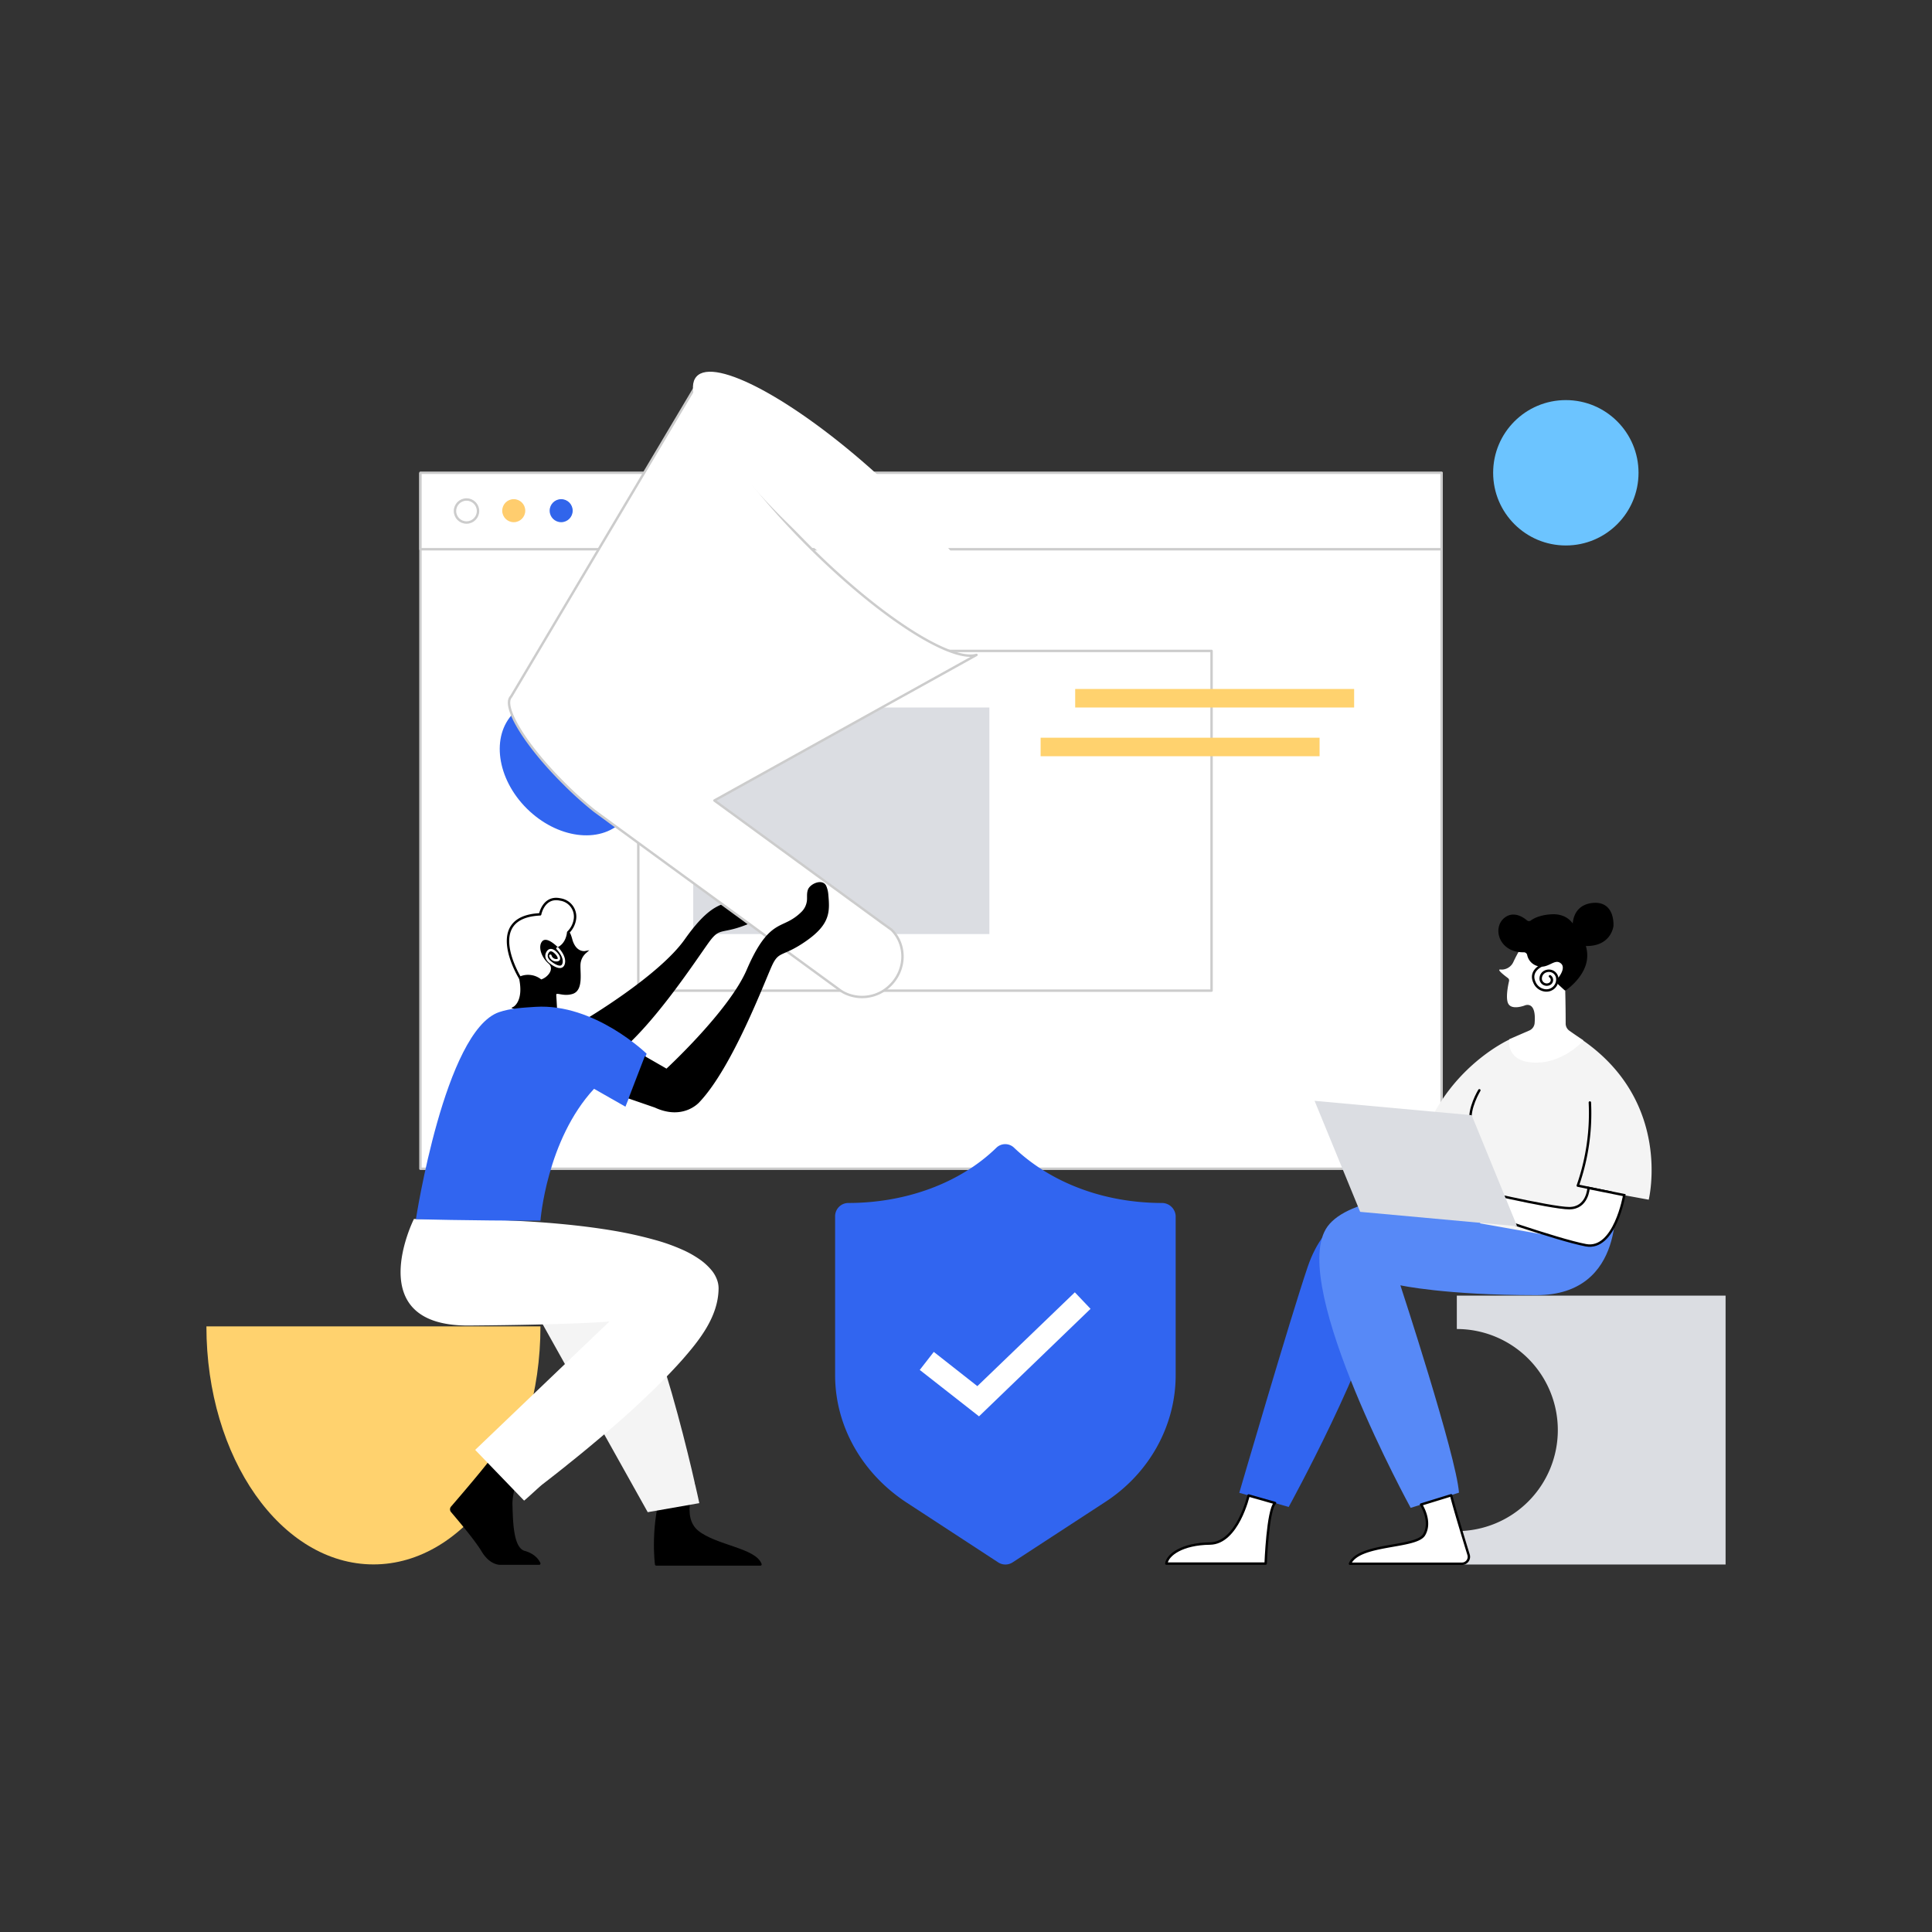 <svg id="图层_1" data-name="图层 1" xmlns="http://www.w3.org/2000/svg" viewBox="0 0 800 800"><rect x="0" y="0" width="800" height="800" fill="#333333" stroke="none"/><defs><style>.cls-1,.cls-10,.cls-16,.cls-6{fill:#fff;}.cls-1{stroke:#ccc;}.cls-1,.cls-10,.cls-11,.cls-12,.cls-15{stroke-linecap:round;stroke-linejoin:round;}.cls-2{fill:#ffcd6e;}.cls-3{fill:#3165eb;}.cls-4{fill:#dbdde2;}.cls-5{fill:#3165f0;}.cls-7{fill:#6cc4ff;}.cls-8{fill:#ffd26e;}.cls-10,.cls-12,.cls-15,.cls-16,.cls-9{stroke:#000;}.cls-16,.cls-9{stroke-miterlimit:10;}.cls-11,.cls-15{fill:none;}.cls-11{stroke:#fff;}.cls-13{fill:#f4f4f4;}.cls-14{fill:#5789f7;}</style></defs><rect class="cls-1" x="174.09" y="196.04" width="422.85" height="287.92"/><rect class="cls-1" x="174.09" y="195.77" width="422.85" height="31.66"/><circle class="cls-1" cx="193.17" cy="211.6" r="4.77"/><circle class="cls-2" cx="212.73" cy="211.46" r="4.77"/><circle class="cls-3" cx="232.37" cy="211.46" r="4.77"/><path class="cls-4" d="M645.06,592.15A41.83,41.83,0,0,1,603.24,634v13.82H714.53V536.5H603.24v13.82A41.84,41.84,0,0,1,645.06,592.15Z"/><path class="cls-5" d="M481.29,498.13c-24.05,0-46-8.29-61.31-22.81a5.27,5.27,0,0,0-7.47,0c-14.93,14.52-37.33,22.81-61.31,22.81a5.49,5.49,0,0,0-5.4,5.39V569.4c0,21.16,11.2,40.65,29.45,52.68L413.41,647a5.5,5.5,0,0,0,5.81,0l38.16-24.88c18.66-12,29.44-31.94,29.44-52.68V503.52a5.7,5.7,0,0,0-5.53-5.39Z"/><polygon class="cls-6" points="380.85 567.26 405.39 586.48 451.57 541.96 445.07 535.12 404.7 573.97 386.66 559.79 380.85 567.26"/><circle class="cls-7" cx="648.38" cy="195.77" r="30.1"/><rect class="cls-1" x="264.3" y="269.53" width="237.38" height="140.67"/><rect class="cls-4" x="287.05" y="292.96" width="122.63" height="93.81"/><rect class="cls-8" x="430.9" y="305.47" width="115.51" height="7.67"/><rect class="cls-8" x="445.21" y="285.29" width="115.51" height="7.67"/><path class="cls-8" d="M154.67,647.79c38.15,0,69.12-44.1,69.12-98.57H85.47C85.47,603.69,116.44,647.79,154.67,647.79Z"/><path class="cls-9" d="M224.21,380.34a11.77,11.77,0,0,1,11.68,6.84,20.39,20.39,0,0,1,.69,2.21c1.73,5.67,5.74,4.91,5.74,4.91a7.22,7.22,0,0,0-2.42,4.7c-.35,3.11,1.38,10.79-3,12.1s-7.26-1.66-7.05,1.31.34,5.95.34,5.95l-9.88,1.93-7.4-3s4.63-2.49,2.49-12.37C213.36,395.75,207.34,381.51,224.21,380.34Z"/><path class="cls-10" d="M223.66,378.61s1.45-7.67,8.36-6.15a7.17,7.17,0,0,1,6.08,7.88,9.61,9.61,0,0,1-2.83,5.74s-.28,5-4.43,6.7c0,0-4.35-4.49-5.94-2.69s-.35,6,2.56,8.5-.07,6.57-3.46,7.53a8.23,8.23,0,0,0-8.71-1.24S199.81,379.72,223.66,378.61Z"/><path class="cls-11" d="M230.84,392.71s3.53,3.53,2.49,6.5-5.53-.83-5.53-.83-2.55-1.8-1-4.15,4.07,1.18,4.07,1.18,1.59,2.21-.48,2.21a2.5,2.5,0,0,1-2.49-1.87"/><path class="cls-9" d="M220,420.78l22.47,1.87s30.69-18.12,41.47-33.39,15.77-14.31,21.16-16a23.58,23.58,0,0,0,8.78-5,1.88,1.88,0,0,0,.07-.62,13.66,13.66,0,0,1,.27-1.66,13.5,13.5,0,0,1,1.32-4,2.79,2.79,0,0,1,1.38-1.31c.76-.28,5.18-1.11,5.67,1.45a11.67,11.67,0,0,1,.07,3.39c-.9,6.91-1.59,11.82-12.59,16.45s-11.95,1.38-16.38,7.19-24.61,37.46-41,48.73c0,0-9.4,10-19.63,2.28L217,435.09Z"/><path class="cls-12" d="M287.39,614.41s-6.15,13.61,1.38,19.77,23.85,7.25,26.13,13.61H271.7s-2.28-16.72,3.66-33.38Z"/><path class="cls-12" d="M218.33,602.65s-6.84,12.1-6.63,20.26.48,18.39,5.46,19.77,6.15,4.77,6.15,4.77h-15.9s-4.08.48-7.53-5.25c-2.84-4.77-10.37-13.62-12.72-16.39a1.25,1.25,0,0,1,0-1.66c3.18-3.66,15.69-18.25,17.69-21.57a49.35,49.35,0,0,0,3.8-8.29Z"/><path class="cls-5" d="M218.12,334.78c12.45,12.38,30.14,14.8,39.55,5.33s7-27.1-5.47-39.54-30.13-14.8-39.54-5.33S205.68,322.41,218.12,334.78Z"/><path class="cls-1" d="M369.17,385c6.22,6.22,6,16.45-.42,22.88a16.51,16.51,0,0,1-18.8,3.39,12.92,12.92,0,0,1-2.28-1.38L253.31,341l-6.7-4.91-.07-.07c-.07-.07-.07-.07-.14-.07a148.34,148.34,0,0,1-12.93-11.61c-16-15.9-25.71-31.94-21.84-35.88L290,156.64c-3.53,10.37,15.41,40.1,45,69.61,29.24,29.18,58.62,47.91,69.34,44.94L295.82,331.47l69.55,50.8Z"/><path class="cls-13" d="M208,518.46l60.21,107.7,21.36-3.74S270.87,533.8,254.21,523,208,518.46,208,518.46Z"/><path class="cls-6" d="M171.39,504.77s-22.32,44.45,22.82,44.1,58.13-1.66,58.13-1.66l-55.58,53.16,20.26,21c1.45-1.11,6.22-5.67,7.67-6.78,3.74-2.9,7.47-5.8,11.13-8.78,5.12-4.07,10.16-8.29,15.21-12.58,5.6-4.77,11.13-9.68,16.45-14.79,5.19-4.91,10.23-10,15-15.35,7-8,15-17.83,15.07-29.65a10.22,10.22,0,0,0-.55-3.25,13.42,13.42,0,0,0-2.14-3.94,25.13,25.13,0,0,0-4.57-4.36,42.73,42.73,0,0,0-7.74-4.42,79.2,79.2,0,0,0-11.75-4.15,167,167,0,0,0-16.45-3.66c-7.33-1.25-14.66-2.15-22-2.84-9.41-.9-18.88-1.38-28.35-1.73C193.24,504.7,182.32,504.63,171.39,504.77Z"/><path class="cls-5" d="M172.22,504.84s21.36.62,51.57.62c0,0,2.49-33.32,22.19-54.61l13,7.4,8.78-21.92s-21.5-20.94-46-19.42c-5,.34-10.3.55-15.14,2.21C184.18,426.86,172.22,504.84,172.22,504.84Z"/><path class="cls-9" d="M267.27,438.06l8.78,5.05s26.2-24.13,33.6-41.34,12.37-17.35,17.35-20a21.62,21.62,0,0,0,5.39-4,8.18,8.18,0,0,0,2.15-4.21c.34-1.66-.14-3.32.48-5,.76-2.14,5.53-4.29,6.71-1.38a10.7,10.7,0,0,1,.76,3.24c.62,7,.89,11.89-8.85,18.74s-11.41,3.87-14.45,10.51-16.25,41.82-29.86,56.27c0,0-6.36,7.6-18,2.21l-10.43-3.6Z"/><path class="cls-6" d="M336,225.87c33.7,30.43,67,48.42,74.41,40.16s-13.89-39.52-47.6-69.95-67-48.41-74.41-40.15S302.32,195.52,336,225.87Z"/><polygon class="cls-12" points="627.15 485.07 669.6 486.38 668.7 494.88 627.22 492.88 627.15 485.07"/><path class="cls-5" d="M562.8,501.66s-14.11,1.73-21.3,22.88-28.34,93.6-28.34,93.6L533.62,624s34-61.87,39.2-91.53l75.35-14.1.48-13.55Z"/><path class="cls-14" d="M668.7,495.3s5.25,41-32.56,41-56.27-4.08-56.27-4.08,23.16,70.58,24.26,85.86l-20,6.29S534.38,533.6,549,508.92,668.7,495.3,668.7,495.3Z"/><path class="cls-10" d="M588.44,623s4.56,6.91,1.25,12.51-27,3.46-30.7,12h46.25a2.87,2.87,0,0,0,2.9-3.6c-2-6.49-6.08-19.9-7.25-24.74Z"/><path class="cls-10" d="M517,619.24s-4.56,19.78-16,19.91-17.56,4.63-18.05,8.3h41.13s.83-22.26,3.88-25.09Z"/><path class="cls-13" d="M636.69,510.78l-23.78-4.21c.35-4.08.9-22.95.9-22.95L587.34,477c9.26-33.87,37.6-46.52,37.6-46.52l30.76.48c36.85,25.85,27,65.81,27,65.81L667.59,494h0A28.22,28.22,0,0,1,636.69,510.78Z"/><path class="cls-15" d="M658.33,456.52a90.58,90.58,0,0,1-5,34.42l14.31,3"/><path class="cls-15" d="M612.57,451.47s-4.63,7.61-3.53,13.14,5.05,11.82,4.84,19.63"/><path class="cls-16" d="M672.57,494.88s-3.94,23-15.9,20.74-45.35-14.1-45.35-14.1L607,491.91s35.18,8.37,42.79,8.37,8-8.37,8-8.37Z"/><path class="cls-6" d="M649.83,426.79a3.62,3.62,0,0,1-1.52-3c0-5.67-.14-20.81-1-27.86-1-8.5-14.31-8.29-14.31-8.29a64,64,0,0,0-6.29,10.57,5.37,5.37,0,0,1-3.94,3.18,4.48,4.48,0,0,1-1.38.07c-1.94-.21,1.52,2.42,3,3.53a1.22,1.22,0,0,1,.48,1.24c-.48,2-1.52,7.4-.27,9.47,1.52,2.63,6.63.69,6.63.69s5.05-2.48,4.22,7.33a3.68,3.68,0,0,1-2.21,3l-8.3,3.6s-1.66,9.33,10.44,9.68,20.32-9.2,20.32-9.2S653.15,429.14,649.83,426.79Z"/><path class="cls-12" d="M634.14,381.58a1.76,1.76,0,0,1-2.15-.07c-1.79-1.52-5.6-3.87-9-.83-4.43,4-1.59,13.35,8,13.14a1.93,1.93,0,0,1,1.86,1.45,5.51,5.51,0,0,0,3.74,4.22c4.28,1.52,6.91-3.46,10-1,2.14,1.73.55,4.84-1,6.77a1.54,1.54,0,0,0,.14,2.15l2.42,2.21s7.6-5.12,8.5-12.44a13,13,0,0,0-3.87-10.93,2.35,2.35,0,0,1-.69-1.1c-.55-1.66-2.56-6-8.78-6.09C638.28,379.16,635.45,380.62,634.14,381.58Z"/><path class="cls-12" d="M652.18,385.18a4.31,4.31,0,0,1-.49-2.08c.07-2.48,1-8,7.82-8.71,8.91-.89,8.08,9.06,8.08,9.06s-.89,8.36-11.68,7.74a20.47,20.47,0,0,0-2.69-4.35,6.45,6.45,0,0,1-1-1.45Z"/><path class="cls-15" d="M638.15,399.9s-4.91,2.21-2.77,6.85a5.44,5.44,0,0,0,3.8,3.24,4.53,4.53,0,0,0,5.67-4.63v-.07a3.48,3.48,0,0,0-4.49-3.18,3.19,3.19,0,0,0-2.35,3.6,2.52,2.52,0,0,0,3.45,1.8,1.85,1.85,0,0,0,.35-3.25"/><polygon class="cls-4" points="628.19 507.74 609.39 461.77 544.34 455.83 563.21 501.8 628.19 507.74"/></svg>
